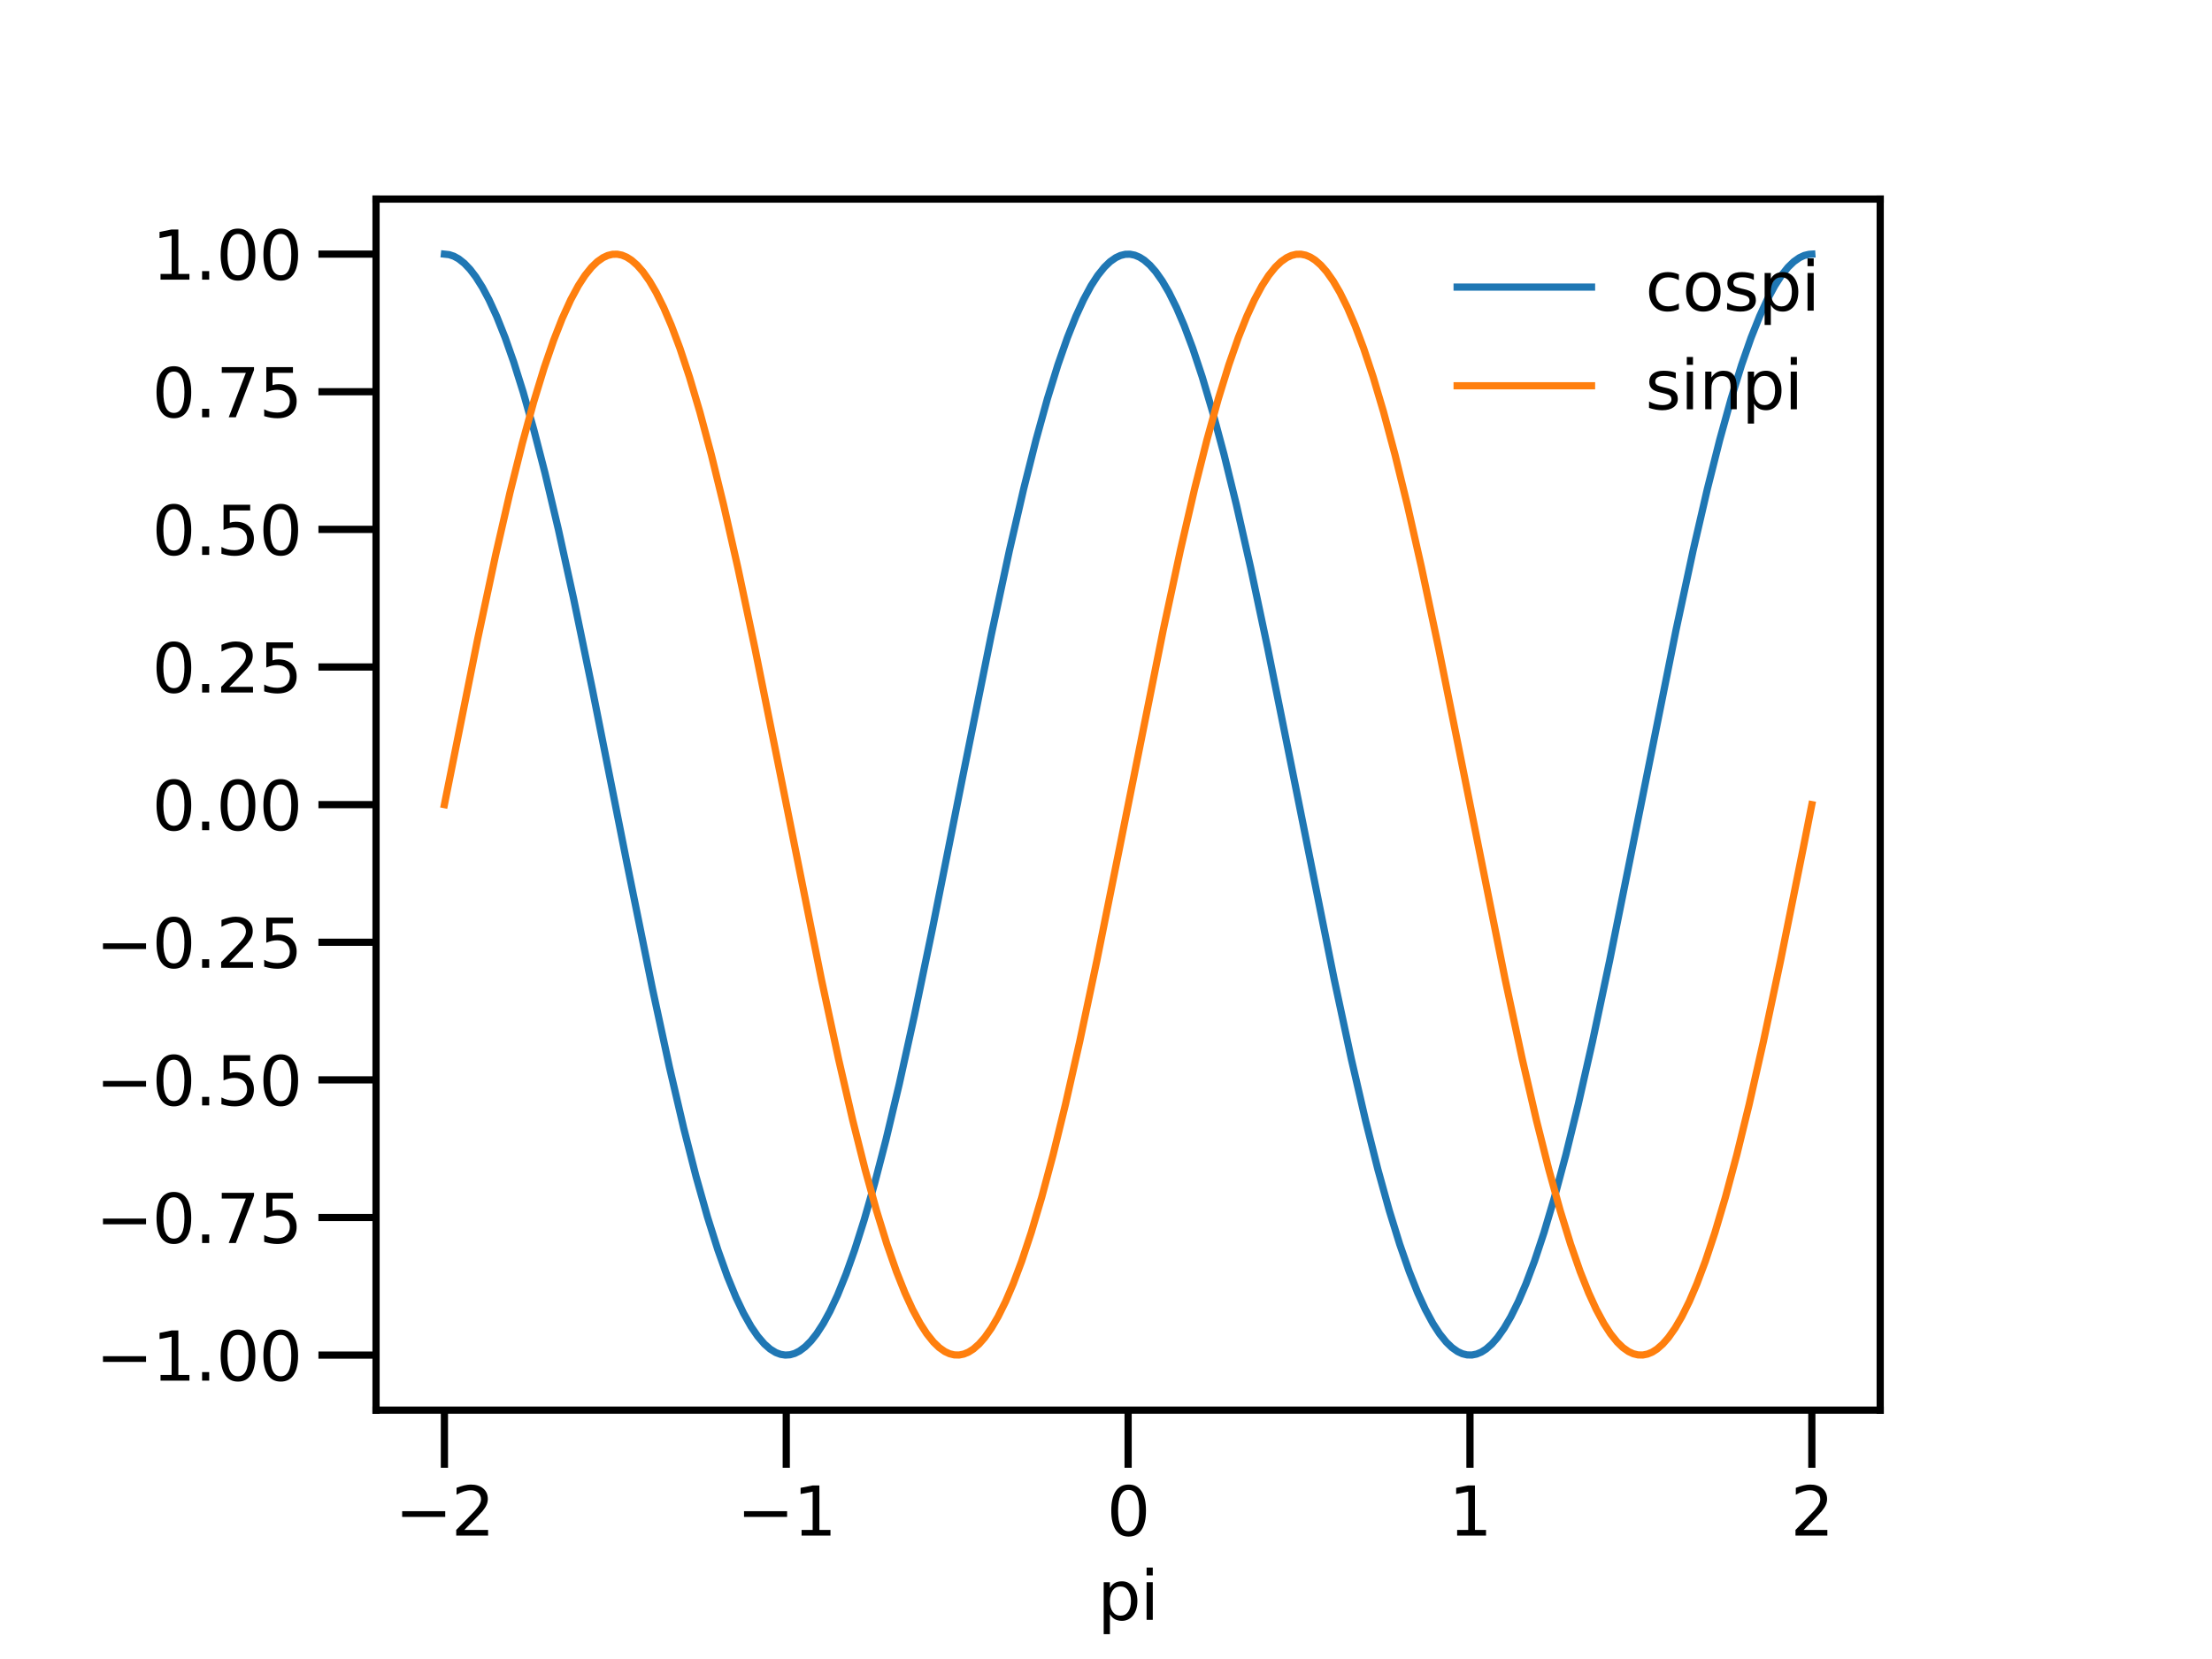 <?xml version="1.0" encoding="utf-8" standalone="no"?>
<!DOCTYPE svg PUBLIC "-//W3C//DTD SVG 1.1//EN"
  "http://www.w3.org/Graphics/SVG/1.1/DTD/svg11.dtd">
<svg xmlns:xlink="http://www.w3.org/1999/xlink" width="460.8pt" height="345.6pt" viewBox="0 0 460.8 345.6" xmlns="http://www.w3.org/2000/svg" version="1.1">
 <defs>
  <style type="text/css">*{stroke-linejoin: round; stroke-linecap: butt}</style>
 </defs>
 <g id="figure_1">
  <g id="patch_1">
   <path d="M 0 345.6 
L 460.8 345.6 
L 460.8 0 
L 0 0 
z
" style="fill: #ffffff"/>
  </g>
  <g id="axes_1">
   <g id="patch_2">
    <path d="M 78.336 293.76 
L 391.68 293.76 
L 391.68 41.472 
L 78.336 41.472 
z
" style="fill: #ffffff"/>
   </g>
   <g id="matplotlib.axis_1">
    <g id="xtick_1">
     <g id="line2d_1">
      <defs>
       <path id="m30d6264fec" d="M 0 0 
L 0 12 
" style="stroke: #000000; stroke-width: 1.5"/>
      </defs>
      <g>
       <use xlink:href="#m30d6264fec" x="92.579" y="293.76" style="stroke: #000000; stroke-width: 1.5"/>
      </g>
     </g>
     <g id="text_1">
      <!-- −2 -->
      <g transform="translate(82.259 319.898)scale(0.14 -0.14)">
       <defs>
        <path id="DejaVuSans-2212" d="M 678 2272 
L 4684 2272 
L 4684 1741 
L 678 1741 
L 678 2272 
z
" transform="scale(0.016)"/>
        <path id="DejaVuSans-32" d="M 1228 531 
L 3431 531 
L 3431 0 
L 469 0 
L 469 531 
Q 828 903 1448 1529 
Q 2069 2156 2228 2338 
Q 2531 2678 2651 2914 
Q 2772 3150 2772 3378 
Q 2772 3750 2511 3984 
Q 2250 4219 1831 4219 
Q 1534 4219 1204 4116 
Q 875 4013 500 3803 
L 500 4441 
Q 881 4594 1212 4672 
Q 1544 4750 1819 4750 
Q 2544 4750 2975 4387 
Q 3406 4025 3406 3419 
Q 3406 3131 3298 2873 
Q 3191 2616 2906 2266 
Q 2828 2175 2409 1742 
Q 1991 1309 1228 531 
z
" transform="scale(0.016)"/>
       </defs>
       <use xlink:href="#DejaVuSans-2212"/>
       <use xlink:href="#DejaVuSans-32" x="83.789"/>
      </g>
     </g>
    </g>
    <g id="xtick_2">
     <g id="line2d_2">
      <g>
       <use xlink:href="#m30d6264fec" x="163.793" y="293.76" style="stroke: #000000; stroke-width: 1.5"/>
      </g>
     </g>
     <g id="text_2">
      <!-- −1 -->
      <g transform="translate(153.474 319.898)scale(0.14 -0.14)">
       <defs>
        <path id="DejaVuSans-31" d="M 794 531 
L 1825 531 
L 1825 4091 
L 703 3866 
L 703 4441 
L 1819 4666 
L 2450 4666 
L 2450 531 
L 3481 531 
L 3481 0 
L 794 0 
L 794 531 
z
" transform="scale(0.016)"/>
       </defs>
       <use xlink:href="#DejaVuSans-2212"/>
       <use xlink:href="#DejaVuSans-31" x="83.789"/>
      </g>
     </g>
    </g>
    <g id="xtick_3">
     <g id="line2d_3">
      <g>
       <use xlink:href="#m30d6264fec" x="235.008" y="293.76" style="stroke: #000000; stroke-width: 1.5"/>
      </g>
     </g>
     <g id="text_3">
      <!-- 0 -->
      <g transform="translate(230.554 319.898)scale(0.14 -0.14)">
       <defs>
        <path id="DejaVuSans-30" d="M 2034 4250 
Q 1547 4250 1301 3770 
Q 1056 3291 1056 2328 
Q 1056 1369 1301 889 
Q 1547 409 2034 409 
Q 2525 409 2770 889 
Q 3016 1369 3016 2328 
Q 3016 3291 2770 3770 
Q 2525 4250 2034 4250 
z
M 2034 4750 
Q 2819 4750 3233 4129 
Q 3647 3509 3647 2328 
Q 3647 1150 3233 529 
Q 2819 -91 2034 -91 
Q 1250 -91 836 529 
Q 422 1150 422 2328 
Q 422 3509 836 4129 
Q 1250 4750 2034 4750 
z
" transform="scale(0.016)"/>
       </defs>
       <use xlink:href="#DejaVuSans-30"/>
      </g>
     </g>
    </g>
    <g id="xtick_4">
     <g id="line2d_4">
      <g>
       <use xlink:href="#m30d6264fec" x="306.223" y="293.76" style="stroke: #000000; stroke-width: 1.5"/>
      </g>
     </g>
     <g id="text_4">
      <!-- 1 -->
      <g transform="translate(301.769 319.898)scale(0.14 -0.14)">
       <use xlink:href="#DejaVuSans-31"/>
      </g>
     </g>
    </g>
    <g id="xtick_5">
     <g id="line2d_5">
      <g>
       <use xlink:href="#m30d6264fec" x="377.437" y="293.76" style="stroke: #000000; stroke-width: 1.5"/>
      </g>
     </g>
     <g id="text_5">
      <!-- 2 -->
      <g transform="translate(372.983 319.898)scale(0.14 -0.14)">
       <use xlink:href="#DejaVuSans-32"/>
      </g>
     </g>
    </g>
    <g id="text_6">
     <!-- pi -->
     <g transform="translate(228.619 337.447)scale(0.14 -0.14)">
      <defs>
       <path id="DejaVuSans-70" d="M 1159 525 
L 1159 -1331 
L 581 -1331 
L 581 3500 
L 1159 3500 
L 1159 2969 
Q 1341 3281 1617 3432 
Q 1894 3584 2278 3584 
Q 2916 3584 3314 3078 
Q 3713 2572 3713 1747 
Q 3713 922 3314 415 
Q 2916 -91 2278 -91 
Q 1894 -91 1617 61 
Q 1341 213 1159 525 
z
M 3116 1747 
Q 3116 2381 2855 2742 
Q 2594 3103 2138 3103 
Q 1681 3103 1420 2742 
Q 1159 2381 1159 1747 
Q 1159 1113 1420 752 
Q 1681 391 2138 391 
Q 2594 391 2855 752 
Q 3116 1113 3116 1747 
z
" transform="scale(0.016)"/>
       <path id="DejaVuSans-69" d="M 603 3500 
L 1178 3500 
L 1178 0 
L 603 0 
L 603 3500 
z
M 603 4863 
L 1178 4863 
L 1178 4134 
L 603 4134 
L 603 4863 
z
" transform="scale(0.016)"/>
      </defs>
      <use xlink:href="#DejaVuSans-70"/>
      <use xlink:href="#DejaVuSans-69" x="63.477"/>
     </g>
    </g>
   </g>
   <g id="matplotlib.axis_2">
    <g id="ytick_1">
     <g id="line2d_6">
      <defs>
       <path id="m9be1884d5b" d="M 0 0 
L -12 0 
" style="stroke: #000000; stroke-width: 1.5"/>
      </defs>
      <g>
       <use xlink:href="#m9be1884d5b" x="78.336" y="282.292" style="stroke: #000000; stroke-width: 1.5"/>
      </g>
     </g>
     <g id="text_7">
      <!-- −1.00 -->
      <g transform="translate(19.933 287.611)scale(0.14 -0.14)">
       <defs>
        <path id="DejaVuSans-2e" d="M 684 794 
L 1344 794 
L 1344 0 
L 684 0 
L 684 794 
z
" transform="scale(0.016)"/>
       </defs>
       <use xlink:href="#DejaVuSans-2212"/>
       <use xlink:href="#DejaVuSans-31" x="83.789"/>
       <use xlink:href="#DejaVuSans-2e" x="147.412"/>
       <use xlink:href="#DejaVuSans-30" x="179.199"/>
       <use xlink:href="#DejaVuSans-30" x="242.822"/>
      </g>
     </g>
    </g>
    <g id="ytick_2">
     <g id="line2d_7">
      <g>
       <use xlink:href="#m9be1884d5b" x="78.336" y="253.623" style="stroke: #000000; stroke-width: 1.5"/>
      </g>
     </g>
     <g id="text_8">
      <!-- −0.75 -->
      <g transform="translate(19.933 258.942)scale(0.14 -0.14)">
       <defs>
        <path id="DejaVuSans-37" d="M 525 4666 
L 3525 4666 
L 3525 4397 
L 1831 0 
L 1172 0 
L 2766 4134 
L 525 4134 
L 525 4666 
z
" transform="scale(0.016)"/>
        <path id="DejaVuSans-35" d="M 691 4666 
L 3169 4666 
L 3169 4134 
L 1269 4134 
L 1269 2991 
Q 1406 3038 1543 3061 
Q 1681 3084 1819 3084 
Q 2600 3084 3056 2656 
Q 3513 2228 3513 1497 
Q 3513 744 3044 326 
Q 2575 -91 1722 -91 
Q 1428 -91 1123 -41 
Q 819 9 494 109 
L 494 744 
Q 775 591 1075 516 
Q 1375 441 1709 441 
Q 2250 441 2565 725 
Q 2881 1009 2881 1497 
Q 2881 1984 2565 2268 
Q 2250 2553 1709 2553 
Q 1456 2553 1204 2497 
Q 953 2441 691 2322 
L 691 4666 
z
" transform="scale(0.016)"/>
       </defs>
       <use xlink:href="#DejaVuSans-2212"/>
       <use xlink:href="#DejaVuSans-30" x="83.789"/>
       <use xlink:href="#DejaVuSans-2e" x="147.412"/>
       <use xlink:href="#DejaVuSans-37" x="179.199"/>
       <use xlink:href="#DejaVuSans-35" x="242.822"/>
      </g>
     </g>
    </g>
    <g id="ytick_3">
     <g id="line2d_8">
      <g>
       <use xlink:href="#m9be1884d5b" x="78.336" y="224.954" style="stroke: #000000; stroke-width: 1.5"/>
      </g>
     </g>
     <g id="text_9">
      <!-- −0.50 -->
      <g transform="translate(19.933 230.273)scale(0.14 -0.14)">
       <use xlink:href="#DejaVuSans-2212"/>
       <use xlink:href="#DejaVuSans-30" x="83.789"/>
       <use xlink:href="#DejaVuSans-2e" x="147.412"/>
       <use xlink:href="#DejaVuSans-35" x="179.199"/>
       <use xlink:href="#DejaVuSans-30" x="242.822"/>
      </g>
     </g>
    </g>
    <g id="ytick_4">
     <g id="line2d_9">
      <g>
       <use xlink:href="#m9be1884d5b" x="78.336" y="196.285" style="stroke: #000000; stroke-width: 1.5"/>
      </g>
     </g>
     <g id="text_10">
      <!-- −0.25 -->
      <g transform="translate(19.933 201.604)scale(0.14 -0.14)">
       <use xlink:href="#DejaVuSans-2212"/>
       <use xlink:href="#DejaVuSans-30" x="83.789"/>
       <use xlink:href="#DejaVuSans-2e" x="147.412"/>
       <use xlink:href="#DejaVuSans-32" x="179.199"/>
       <use xlink:href="#DejaVuSans-35" x="242.822"/>
      </g>
     </g>
    </g>
    <g id="ytick_5">
     <g id="line2d_10">
      <g>
       <use xlink:href="#m9be1884d5b" x="78.336" y="167.616" style="stroke: #000000; stroke-width: 1.5"/>
      </g>
     </g>
     <g id="text_11">
      <!-- 0.00 -->
      <g transform="translate(31.664 172.935)scale(0.14 -0.14)">
       <use xlink:href="#DejaVuSans-30"/>
       <use xlink:href="#DejaVuSans-2e" x="63.623"/>
       <use xlink:href="#DejaVuSans-30" x="95.41"/>
       <use xlink:href="#DejaVuSans-30" x="159.033"/>
      </g>
     </g>
    </g>
    <g id="ytick_6">
     <g id="line2d_11">
      <g>
       <use xlink:href="#m9be1884d5b" x="78.336" y="138.947" style="stroke: #000000; stroke-width: 1.5"/>
      </g>
     </g>
     <g id="text_12">
      <!-- 0.25 -->
      <g transform="translate(31.664 144.266)scale(0.14 -0.14)">
       <use xlink:href="#DejaVuSans-30"/>
       <use xlink:href="#DejaVuSans-2e" x="63.623"/>
       <use xlink:href="#DejaVuSans-32" x="95.41"/>
       <use xlink:href="#DejaVuSans-35" x="159.033"/>
      </g>
     </g>
    </g>
    <g id="ytick_7">
     <g id="line2d_12">
      <g>
       <use xlink:href="#m9be1884d5b" x="78.336" y="110.278" style="stroke: #000000; stroke-width: 1.5"/>
      </g>
     </g>
     <g id="text_13">
      <!-- 0.50 -->
      <g transform="translate(31.664 115.597)scale(0.14 -0.14)">
       <use xlink:href="#DejaVuSans-30"/>
       <use xlink:href="#DejaVuSans-2e" x="63.623"/>
       <use xlink:href="#DejaVuSans-35" x="95.41"/>
       <use xlink:href="#DejaVuSans-30" x="159.033"/>
      </g>
     </g>
    </g>
    <g id="ytick_8">
     <g id="line2d_13">
      <g>
       <use xlink:href="#m9be1884d5b" x="78.336" y="81.609" style="stroke: #000000; stroke-width: 1.5"/>
      </g>
     </g>
     <g id="text_14">
      <!-- 0.75 -->
      <g transform="translate(31.664 86.928)scale(0.14 -0.14)">
       <use xlink:href="#DejaVuSans-30"/>
       <use xlink:href="#DejaVuSans-2e" x="63.623"/>
       <use xlink:href="#DejaVuSans-37" x="95.41"/>
       <use xlink:href="#DejaVuSans-35" x="159.033"/>
      </g>
     </g>
    </g>
    <g id="ytick_9">
     <g id="line2d_14">
      <g>
       <use xlink:href="#m9be1884d5b" x="78.336" y="52.94" style="stroke: #000000; stroke-width: 1.5"/>
      </g>
     </g>
     <g id="text_15">
      <!-- 1.00 -->
      <g transform="translate(31.664 58.259)scale(0.14 -0.14)">
       <use xlink:href="#DejaVuSans-31"/>
       <use xlink:href="#DejaVuSans-2e" x="63.623"/>
       <use xlink:href="#DejaVuSans-30" x="95.41"/>
       <use xlink:href="#DejaVuSans-30" x="159.033"/>
      </g>
     </g>
    </g>
   </g>
   <g id="line2d_15">
    <path d="M 92.579 52.94 
L 93.568 53.049 
L 94.557 53.376 
L 95.546 53.921 
L 96.733 54.86 
L 97.92 56.108 
L 99.107 57.662 
L 100.492 59.855 
L 101.876 62.451 
L 103.459 65.897 
L 105.239 70.365 
L 107.02 75.433 
L 108.998 81.728 
L 111.174 89.407 
L 113.548 98.602 
L 116.317 110.278 
L 119.482 124.657 
L 123.439 143.773 
L 130.56 179.603 
L 135.901 205.896 
L 139.462 222.335 
L 142.429 235.021 
L 145.001 245.09 
L 147.375 253.504 
L 149.551 260.391 
L 151.529 265.913 
L 153.309 270.244 
L 154.892 273.563 
L 156.474 276.366 
L 157.859 278.385 
L 159.244 279.99 
L 160.431 281.033 
L 161.617 281.764 
L 162.607 282.135 
L 163.596 282.288 
L 164.585 282.223 
L 165.574 281.939 
L 166.563 281.438 
L 167.75 280.55 
L 168.937 279.353 
L 170.124 277.85 
L 171.508 275.715 
L 172.893 273.176 
L 174.476 269.793 
L 176.256 265.394 
L 178.036 260.391 
L 180.015 254.163 
L 182.191 246.554 
L 184.564 237.427 
L 187.334 225.819 
L 190.499 211.501 
L 194.257 193.413 
L 200.39 162.614 
L 206.522 132.179 
L 210.281 114.664 
L 213.248 101.84 
L 215.82 91.629 
L 218.193 83.068 
L 220.369 76.031 
L 222.348 70.365 
L 224.128 65.897 
L 225.711 62.451 
L 227.293 59.517 
L 228.678 57.382 
L 230.063 55.658 
L 231.249 54.512 
L 232.436 53.677 
L 233.425 53.219 
L 234.415 52.979 
L 235.404 52.957 
L 236.393 53.154 
L 237.382 53.568 
L 238.371 54.199 
L 239.558 55.242 
L 240.745 56.592 
L 242.129 58.552 
L 243.514 60.919 
L 245.097 64.111 
L 246.679 67.807 
L 248.46 72.545 
L 250.438 78.496 
L 252.614 85.823 
L 254.988 94.673 
L 257.559 105.159 
L 260.527 118.247 
L 264.087 135.046 
L 268.835 158.619 
L 277.935 204.003 
L 281.495 220.568 
L 284.463 233.392 
L 287.034 243.603 
L 289.408 252.164 
L 291.584 259.201 
L 293.562 264.867 
L 295.343 269.335 
L 296.925 272.781 
L 298.508 275.715 
L 299.892 277.85 
L 301.277 279.574 
L 302.464 280.72 
L 303.651 281.555 
L 304.64 282.013 
L 305.629 282.253 
L 306.618 282.275 
L 307.607 282.078 
L 308.596 281.664 
L 309.585 281.033 
L 310.772 279.99 
L 311.959 278.64 
L 313.344 276.68 
L 314.729 274.313 
L 316.311 271.121 
L 317.894 267.425 
L 319.674 262.687 
L 321.652 256.736 
L 323.828 249.409 
L 326.202 240.559 
L 328.774 230.073 
L 331.741 216.985 
L 335.302 200.186 
L 340.049 176.613 
L 349.149 131.229 
L 352.71 114.664 
L 355.677 101.84 
L 358.249 91.629 
L 360.623 83.068 
L 362.799 76.031 
L 364.777 70.365 
L 366.557 65.897 
L 368.14 62.451 
L 369.722 59.517 
L 371.107 57.382 
L 372.492 55.658 
L 373.679 54.512 
L 374.865 53.677 
L 375.855 53.219 
L 376.844 52.979 
L 377.437 52.94 
L 377.437 52.94 
" clip-path="url(#p48188b6585)" style="fill: none; stroke: #1f77b4; stroke-width: 1.5; stroke-linecap: square"/>
   </g>
   <g id="line2d_16">
    <path d="M 92.579 167.616 
L 99.503 133.132 
L 103.261 115.554 
L 106.228 102.663 
L 108.8 92.382 
L 111.174 83.747 
L 113.35 76.637 
L 115.328 70.899 
L 117.108 66.363 
L 118.889 62.451 
L 120.471 59.517 
L 121.856 57.382 
L 123.241 55.658 
L 124.428 54.512 
L 125.615 53.677 
L 126.604 53.219 
L 127.593 52.979 
L 128.582 52.957 
L 129.571 53.154 
L 130.56 53.568 
L 131.549 54.199 
L 132.736 55.242 
L 133.923 56.592 
L 135.308 58.552 
L 136.692 60.919 
L 138.275 64.111 
L 139.857 67.807 
L 141.638 72.545 
L 143.616 78.496 
L 145.792 85.823 
L 148.166 94.673 
L 150.737 105.159 
L 153.705 118.247 
L 157.265 135.046 
L 162.013 158.619 
L 171.113 204.003 
L 174.673 220.568 
L 177.641 233.392 
L 180.212 243.603 
L 182.586 252.164 
L 184.762 259.201 
L 186.74 264.867 
L 188.521 269.335 
L 190.103 272.781 
L 191.686 275.715 
L 193.071 277.85 
L 194.455 279.574 
L 195.642 280.72 
L 196.829 281.555 
L 197.818 282.013 
L 198.807 282.253 
L 199.796 282.275 
L 200.785 282.078 
L 201.775 281.664 
L 202.764 281.033 
L 203.951 279.99 
L 205.137 278.64 
L 206.522 276.68 
L 207.907 274.313 
L 209.489 271.121 
L 211.072 267.425 
L 212.852 262.687 
L 214.831 256.736 
L 217.007 249.409 
L 219.38 240.559 
L 221.952 230.073 
L 224.919 216.985 
L 228.48 200.186 
L 233.228 176.613 
L 242.327 131.229 
L 245.888 114.664 
L 248.855 101.84 
L 251.427 91.629 
L 253.801 83.068 
L 255.977 76.031 
L 257.955 70.365 
L 259.735 65.897 
L 261.318 62.451 
L 262.9 59.517 
L 264.285 57.382 
L 265.67 55.658 
L 266.857 54.512 
L 268.044 53.677 
L 269.033 53.219 
L 270.022 52.979 
L 271.011 52.957 
L 272 53.154 
L 272.989 53.568 
L 273.978 54.199 
L 275.165 55.242 
L 276.352 56.592 
L 277.737 58.552 
L 279.121 60.919 
L 280.704 64.111 
L 282.287 67.807 
L 284.067 72.545 
L 286.045 78.496 
L 288.221 85.823 
L 290.595 94.673 
L 293.167 105.159 
L 296.134 118.247 
L 299.695 135.046 
L 304.442 158.619 
L 313.542 204.003 
L 317.103 220.568 
L 320.07 233.392 
L 322.641 243.603 
L 325.015 252.164 
L 327.191 259.201 
L 329.169 264.867 
L 330.95 269.335 
L 332.532 272.781 
L 334.115 275.715 
L 335.5 277.85 
L 336.884 279.574 
L 338.071 280.72 
L 339.258 281.555 
L 340.247 282.013 
L 341.236 282.253 
L 342.225 282.275 
L 343.215 282.078 
L 344.204 281.664 
L 345.193 281.033 
L 346.38 279.99 
L 347.567 278.64 
L 348.951 276.68 
L 350.336 274.313 
L 351.919 271.121 
L 353.501 267.425 
L 355.281 262.687 
L 357.26 256.736 
L 359.436 249.409 
L 361.809 240.559 
L 364.381 230.073 
L 367.348 216.985 
L 370.909 200.186 
L 375.657 176.613 
L 377.437 167.616 
L 377.437 167.616 
" clip-path="url(#p48188b6585)" style="fill: none; stroke: #ff7f0e; stroke-width: 1.5; stroke-linecap: square"/>
   </g>
   <g id="patch_3">
    <path d="M 78.336 293.76 
L 78.336 41.472 
" style="fill: none; stroke: #000000; stroke-width: 1.5; stroke-linejoin: miter; stroke-linecap: square"/>
   </g>
   <g id="patch_4">
    <path d="M 391.68 293.76 
L 391.68 41.472 
" style="fill: none; stroke: #000000; stroke-width: 1.5; stroke-linejoin: miter; stroke-linecap: square"/>
   </g>
   <g id="patch_5">
    <path d="M 78.336 293.76 
L 391.68 293.76 
" style="fill: none; stroke: #000000; stroke-width: 1.5; stroke-linejoin: miter; stroke-linecap: square"/>
   </g>
   <g id="patch_6">
    <path d="M 78.336 41.472 
L 391.68 41.472 
" style="fill: none; stroke: #000000; stroke-width: 1.5; stroke-linejoin: miter; stroke-linecap: square"/>
   </g>
   <g id="legend_1">
    <g id="patch_7">
     <path d="M 300.746 93.771 
L 381.88 93.771 
Q 384.68 93.771 384.68 90.971 
L 384.68 51.272 
Q 384.68 48.472 381.88 48.472 
L 300.746 48.472 
Q 297.946 48.472 297.946 51.272 
L 297.946 90.971 
Q 297.946 93.771 300.746 93.771 
L 300.746 93.771 
z
" style="fill: none; opacity: 0"/>
    </g>
    <g id="line2d_17">
     <path d="M 303.546 59.81 
L 317.546 59.81 
L 331.546 59.81 
" style="fill: none; stroke: #1f77b4; stroke-width: 1.5; stroke-linecap: square"/>
    </g>
    <g id="text_16">
     <!-- cospi -->
     <g transform="translate(342.746 64.71)scale(0.14 -0.14)">
      <defs>
       <path id="DejaVuSans-63" d="M 3122 3366 
L 3122 2828 
Q 2878 2963 2633 3030 
Q 2388 3097 2138 3097 
Q 1578 3097 1268 2742 
Q 959 2388 959 1747 
Q 959 1106 1268 751 
Q 1578 397 2138 397 
Q 2388 397 2633 464 
Q 2878 531 3122 666 
L 3122 134 
Q 2881 22 2623 -34 
Q 2366 -91 2075 -91 
Q 1284 -91 818 406 
Q 353 903 353 1747 
Q 353 2603 823 3093 
Q 1294 3584 2113 3584 
Q 2378 3584 2631 3529 
Q 2884 3475 3122 3366 
z
" transform="scale(0.016)"/>
       <path id="DejaVuSans-6f" d="M 1959 3097 
Q 1497 3097 1228 2736 
Q 959 2375 959 1747 
Q 959 1119 1226 758 
Q 1494 397 1959 397 
Q 2419 397 2687 759 
Q 2956 1122 2956 1747 
Q 2956 2369 2687 2733 
Q 2419 3097 1959 3097 
z
M 1959 3584 
Q 2709 3584 3137 3096 
Q 3566 2609 3566 1747 
Q 3566 888 3137 398 
Q 2709 -91 1959 -91 
Q 1206 -91 779 398 
Q 353 888 353 1747 
Q 353 2609 779 3096 
Q 1206 3584 1959 3584 
z
" transform="scale(0.016)"/>
       <path id="DejaVuSans-73" d="M 2834 3397 
L 2834 2853 
Q 2591 2978 2328 3040 
Q 2066 3103 1784 3103 
Q 1356 3103 1142 2972 
Q 928 2841 928 2578 
Q 928 2378 1081 2264 
Q 1234 2150 1697 2047 
L 1894 2003 
Q 2506 1872 2764 1633 
Q 3022 1394 3022 966 
Q 3022 478 2636 193 
Q 2250 -91 1575 -91 
Q 1294 -91 989 -36 
Q 684 19 347 128 
L 347 722 
Q 666 556 975 473 
Q 1284 391 1588 391 
Q 1994 391 2212 530 
Q 2431 669 2431 922 
Q 2431 1156 2273 1281 
Q 2116 1406 1581 1522 
L 1381 1569 
Q 847 1681 609 1914 
Q 372 2147 372 2553 
Q 372 3047 722 3315 
Q 1072 3584 1716 3584 
Q 2034 3584 2315 3537 
Q 2597 3491 2834 3397 
z
" transform="scale(0.016)"/>
      </defs>
      <use xlink:href="#DejaVuSans-63"/>
      <use xlink:href="#DejaVuSans-6f" x="54.98"/>
      <use xlink:href="#DejaVuSans-73" x="116.162"/>
      <use xlink:href="#DejaVuSans-70" x="168.262"/>
      <use xlink:href="#DejaVuSans-69" x="231.738"/>
     </g>
    </g>
    <g id="line2d_18">
     <path d="M 303.546 80.359 
L 317.546 80.359 
L 331.546 80.359 
" style="fill: none; stroke: #ff7f0e; stroke-width: 1.5; stroke-linecap: square"/>
    </g>
    <g id="text_17">
     <!-- sinpi -->
     <g transform="translate(342.746 85.259)scale(0.14 -0.14)">
      <defs>
       <path id="DejaVuSans-6e" d="M 3513 2113 
L 3513 0 
L 2938 0 
L 2938 2094 
Q 2938 2591 2744 2837 
Q 2550 3084 2163 3084 
Q 1697 3084 1428 2787 
Q 1159 2491 1159 1978 
L 1159 0 
L 581 0 
L 581 3500 
L 1159 3500 
L 1159 2956 
Q 1366 3272 1645 3428 
Q 1925 3584 2291 3584 
Q 2894 3584 3203 3211 
Q 3513 2838 3513 2113 
z
" transform="scale(0.016)"/>
      </defs>
      <use xlink:href="#DejaVuSans-73"/>
      <use xlink:href="#DejaVuSans-69" x="52.1"/>
      <use xlink:href="#DejaVuSans-6e" x="79.883"/>
      <use xlink:href="#DejaVuSans-70" x="143.262"/>
      <use xlink:href="#DejaVuSans-69" x="206.738"/>
     </g>
    </g>
   </g>
  </g>
 </g>
 <defs>
  <clipPath id="p48188b6585">
   <rect x="78.336" y="41.472" width="313.344" height="252.288"/>
  </clipPath>
 </defs>
</svg>
